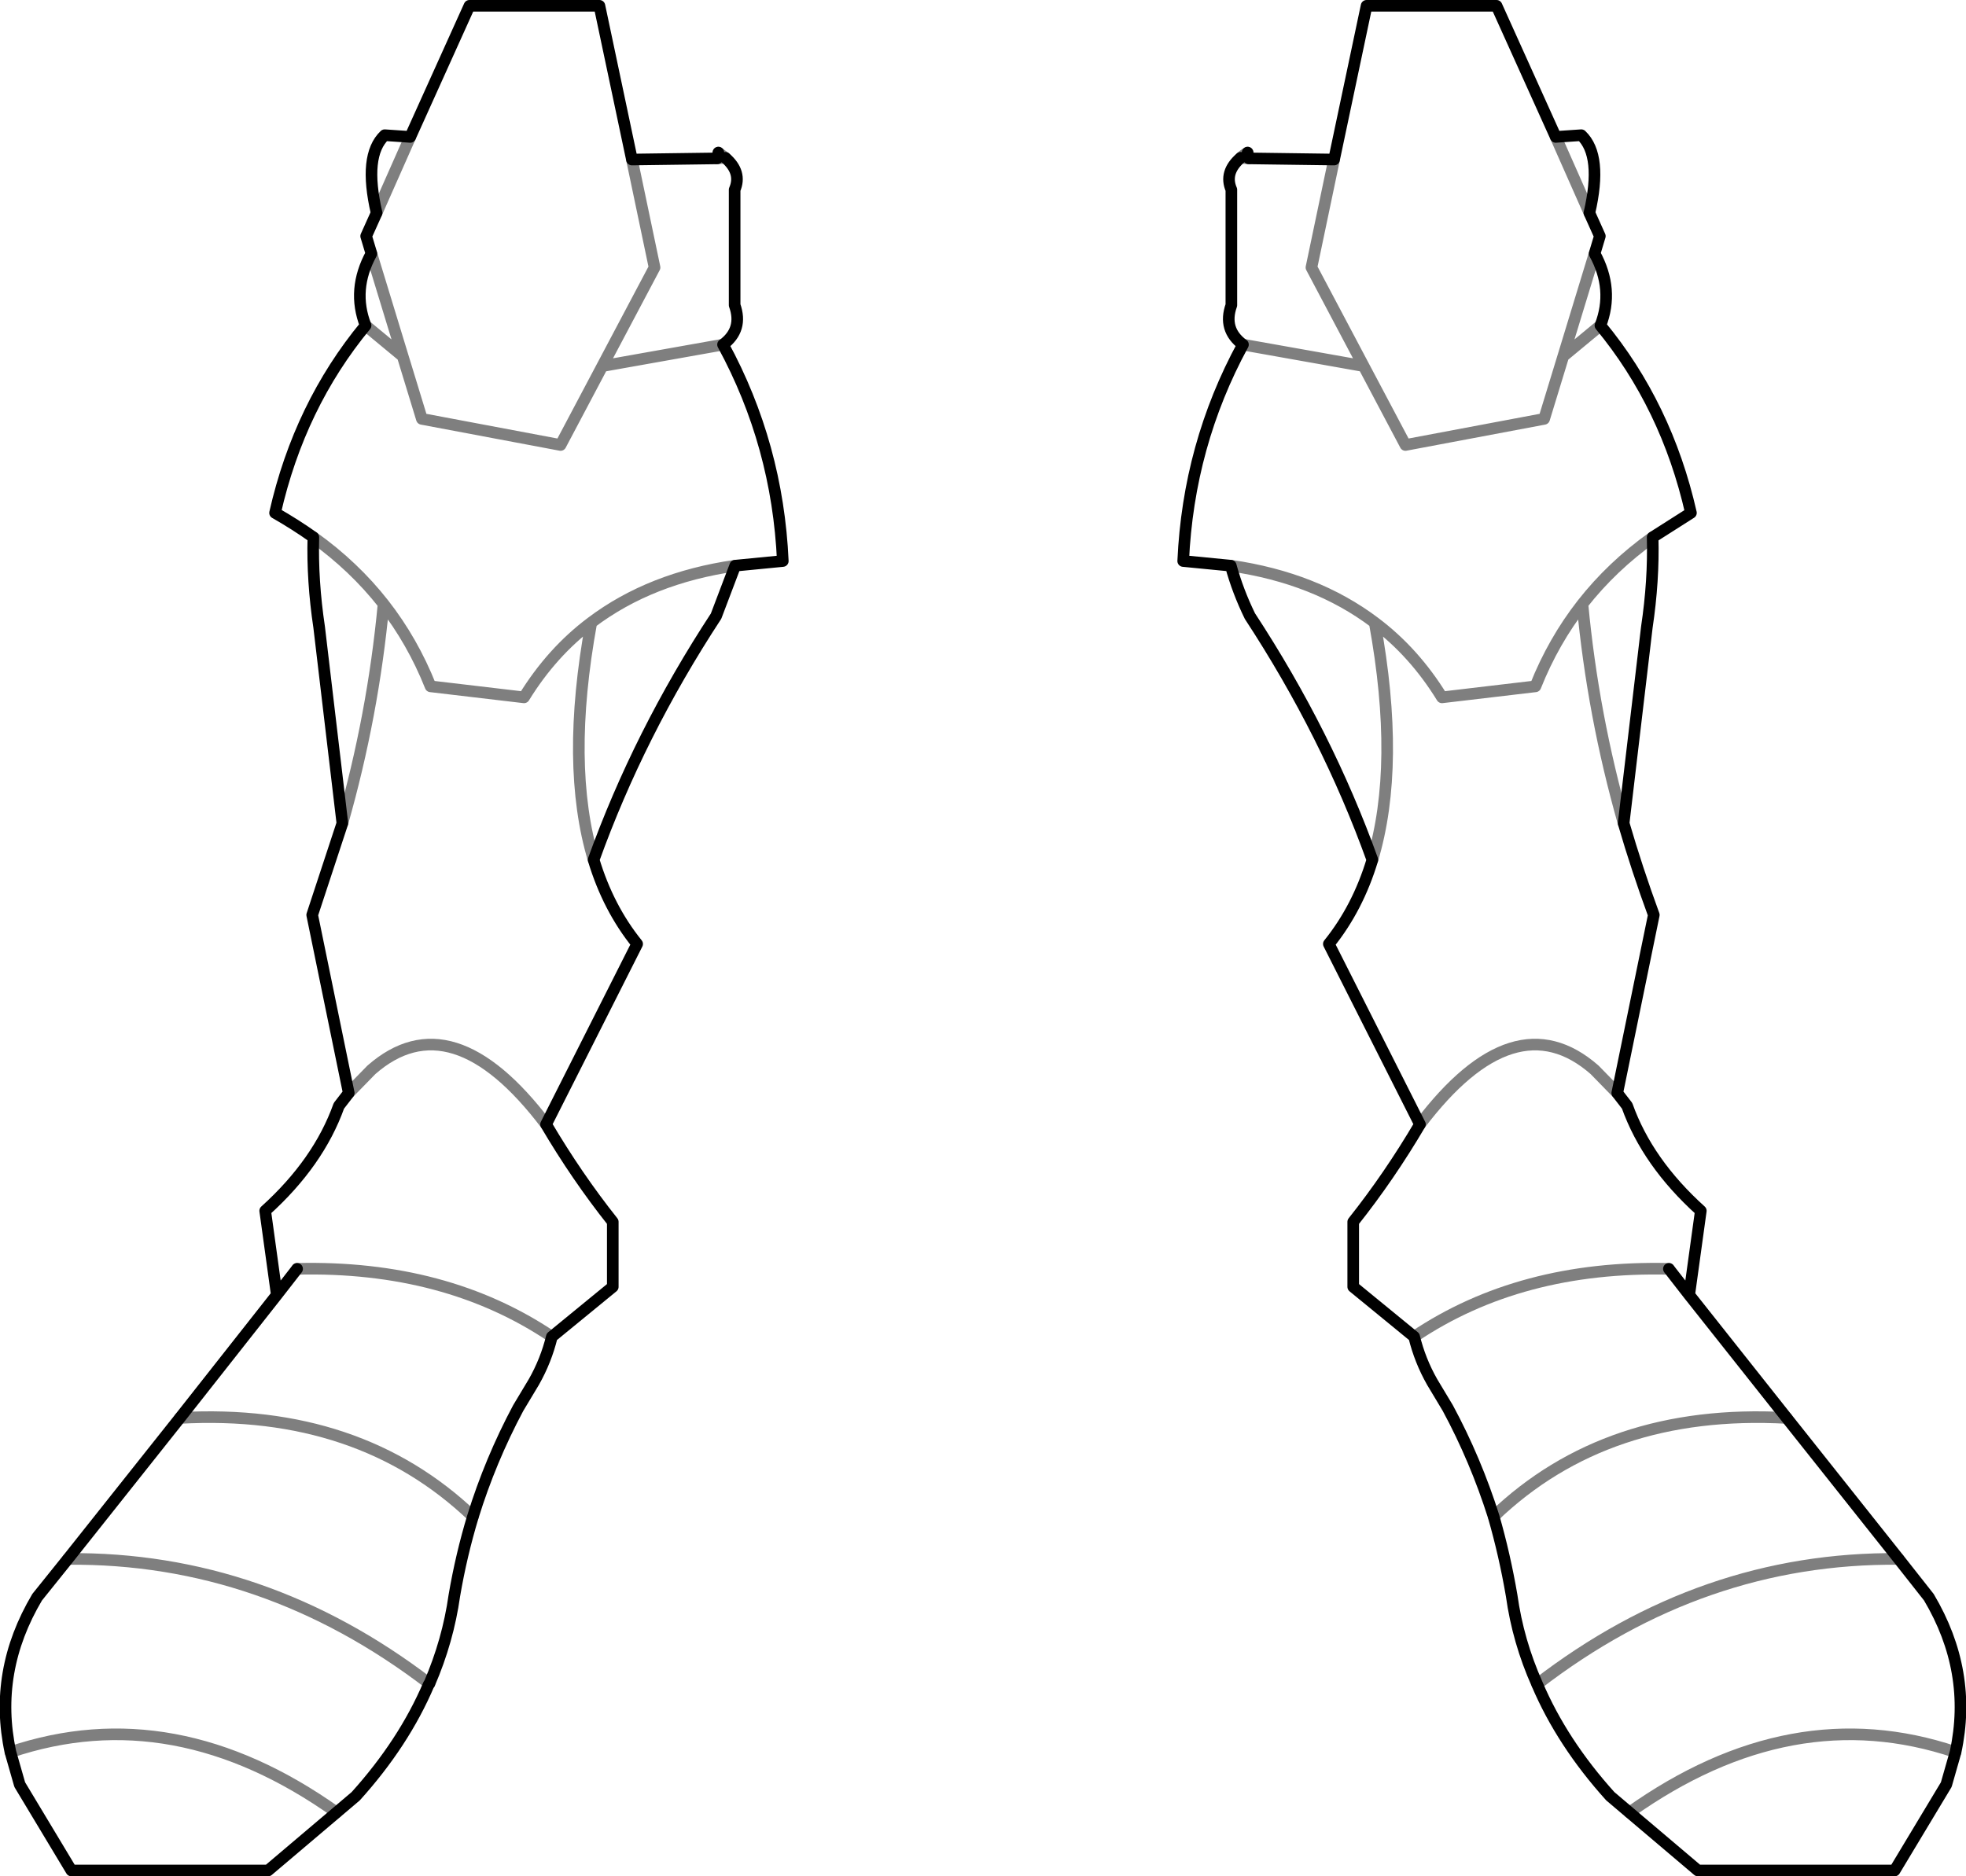 <?xml version="1.0" encoding="UTF-8" standalone="no"?>
<svg xmlns:xlink="http://www.w3.org/1999/xlink" height="161.7px" width="169.4px" xmlns="http://www.w3.org/2000/svg">
  <g transform="matrix(1.0, 0.0, 0.0, 1.0, -315.15, -398.75)">
    <path d="M321.0 533.1 L318.35 536.4 Q314.55 542.8 316.05 549.75 L316.85 552.55 321.3 559.95 338.25 559.95 344.15 554.95 345.8 553.55 Q349.95 548.95 352.1 543.9 L352.15 543.85 M321.0 533.1 L330.65 520.95 339.0 510.35 338.0 503.1 Q342.6 498.95 344.35 494.05 L345.2 492.95 342.05 477.6 344.65 469.7 342.65 452.8 Q342.05 448.8 342.15 445.05 340.6 443.95 338.85 442.95 340.95 433.7 346.65 426.8 345.45 423.7 347.15 420.6 L346.7 419.1 347.6 417.1 Q346.45 412.15 348.3 410.4 L350.5 410.55 355.6 399.25 366.8 399.25 369.6 412.5 376.95 412.4 377.05 411.9 M377.65 412.35 Q379.1 413.6 378.45 415.1 L378.45 425.05 Q379.2 427.15 377.45 428.45 382.15 437.1 382.6 447.1 L378.5 447.5 376.85 451.85 Q370.2 462.0 366.3 472.85 367.55 477.0 370.05 480.1 L362.2 495.65 Q364.85 500.15 367.95 504.05 L367.95 509.65 362.7 513.95 Q362.2 516.0 361.15 517.85 L359.8 520.1 Q357.4 524.6 355.9 529.45 354.9 532.75 354.3 536.25 353.75 540.15 352.15 543.85 M449.2 410.55 L444.1 399.25 432.9 399.25 430.1 412.5 M452.55 420.6 L453.0 419.1 452.1 417.1 Q453.25 412.15 451.4 410.4 L449.2 410.55 M457.55 445.05 L460.85 442.95 Q458.75 433.7 453.05 426.8 454.25 423.7 452.55 420.6 M422.75 412.4 L422.65 411.9 M422.05 412.35 Q420.6 413.6 421.25 415.1 L421.25 425.05 Q420.5 427.15 422.25 428.45 417.55 437.1 417.1 447.1 L421.2 447.5 M422.75 412.4 L430.1 412.5 M457.55 445.05 Q457.65 448.8 457.05 452.8 L455.05 469.7 Q456.2 473.65 457.65 477.6 L454.5 492.95 455.35 494.05 Q457.1 498.95 461.7 503.1 L460.7 510.35 469.1 520.95 478.75 533.1 481.35 536.4 Q485.15 542.8 483.65 549.75 L482.85 552.55 478.4 559.95 461.45 559.95 455.55 554.95 453.9 553.55 Q449.75 548.95 447.6 543.9 445.95 540.2 445.4 536.25 444.8 532.75 443.85 529.45 442.3 524.55 439.9 520.1 L438.55 517.85 Q437.5 516.0 437.0 513.95 L431.75 509.65 431.75 504.05 Q434.85 500.15 437.5 495.65 L429.65 480.1 Q432.15 477.0 433.4 472.85 429.5 462.0 422.85 451.85 421.8 449.7 421.2 447.5 M339.0 510.35 L340.75 508.1 M458.95 508.1 L460.7 510.35" fill="none" stroke="#000000" stroke-linecap="round" stroke-linejoin="round" stroke-width="1.0"/>
    <path d="M316.05 549.75 Q330.15 545.0 344.15 554.95 M352.15 543.85 Q337.9 532.95 321.0 533.1 M377.05 411.9 L377.65 412.35 376.95 412.4 M452.1 417.1 L449.2 410.55 M430.1 412.5 L428.15 421.8 432.65 430.3 436.25 437.1 448.2 434.85 449.85 429.45 452.55 420.6 M453.05 426.8 L449.85 429.45 M422.65 411.9 Q422.3 412.1 422.05 412.35 L422.75 412.4 M422.25 428.45 L432.65 430.3 M421.2 447.5 Q428.5 448.55 433.6 452.4 437.0 454.95 439.4 458.85 L447.45 457.9 Q449.0 454.0 451.5 450.8 454.05 447.55 457.55 445.05 M433.4 472.85 Q435.85 464.7 433.6 452.4 M455.05 469.7 Q452.4 460.4 451.5 450.8 M437.5 495.65 Q445.65 484.9 452.55 490.95 L454.5 492.95 M369.6 412.5 L371.55 421.8 367.05 430.3 377.45 428.45 M350.5 410.55 L347.6 417.1 M346.65 426.8 L349.85 429.45 347.15 420.6 M349.85 429.45 L351.5 434.85 363.45 437.1 367.05 430.3 M345.2 492.95 L347.15 490.95 Q354.05 484.9 362.2 495.65 M344.65 469.7 Q347.3 460.4 348.2 450.8 345.65 447.55 342.15 445.05 M348.2 450.8 Q350.7 454.0 352.25 457.9 L360.3 458.85 Q362.7 454.95 366.1 452.4 371.2 448.55 378.5 447.5 M366.3 472.85 Q363.85 464.7 366.1 452.4 M340.75 508.1 Q353.55 507.8 362.7 513.95 M355.9 529.45 Q346.1 520.1 330.65 520.95 M447.6 543.9 Q461.8 532.95 478.75 533.1 M455.55 554.95 Q469.55 545.0 483.65 549.75 M437.0 513.95 Q446.15 507.8 458.95 508.1 M469.1 520.95 Q453.6 520.1 443.85 529.45" fill="none" stroke="#000000" stroke-linecap="round" stroke-linejoin="round" stroke-opacity="0.502" stroke-width="1.0"/>
  </g>
</svg>
